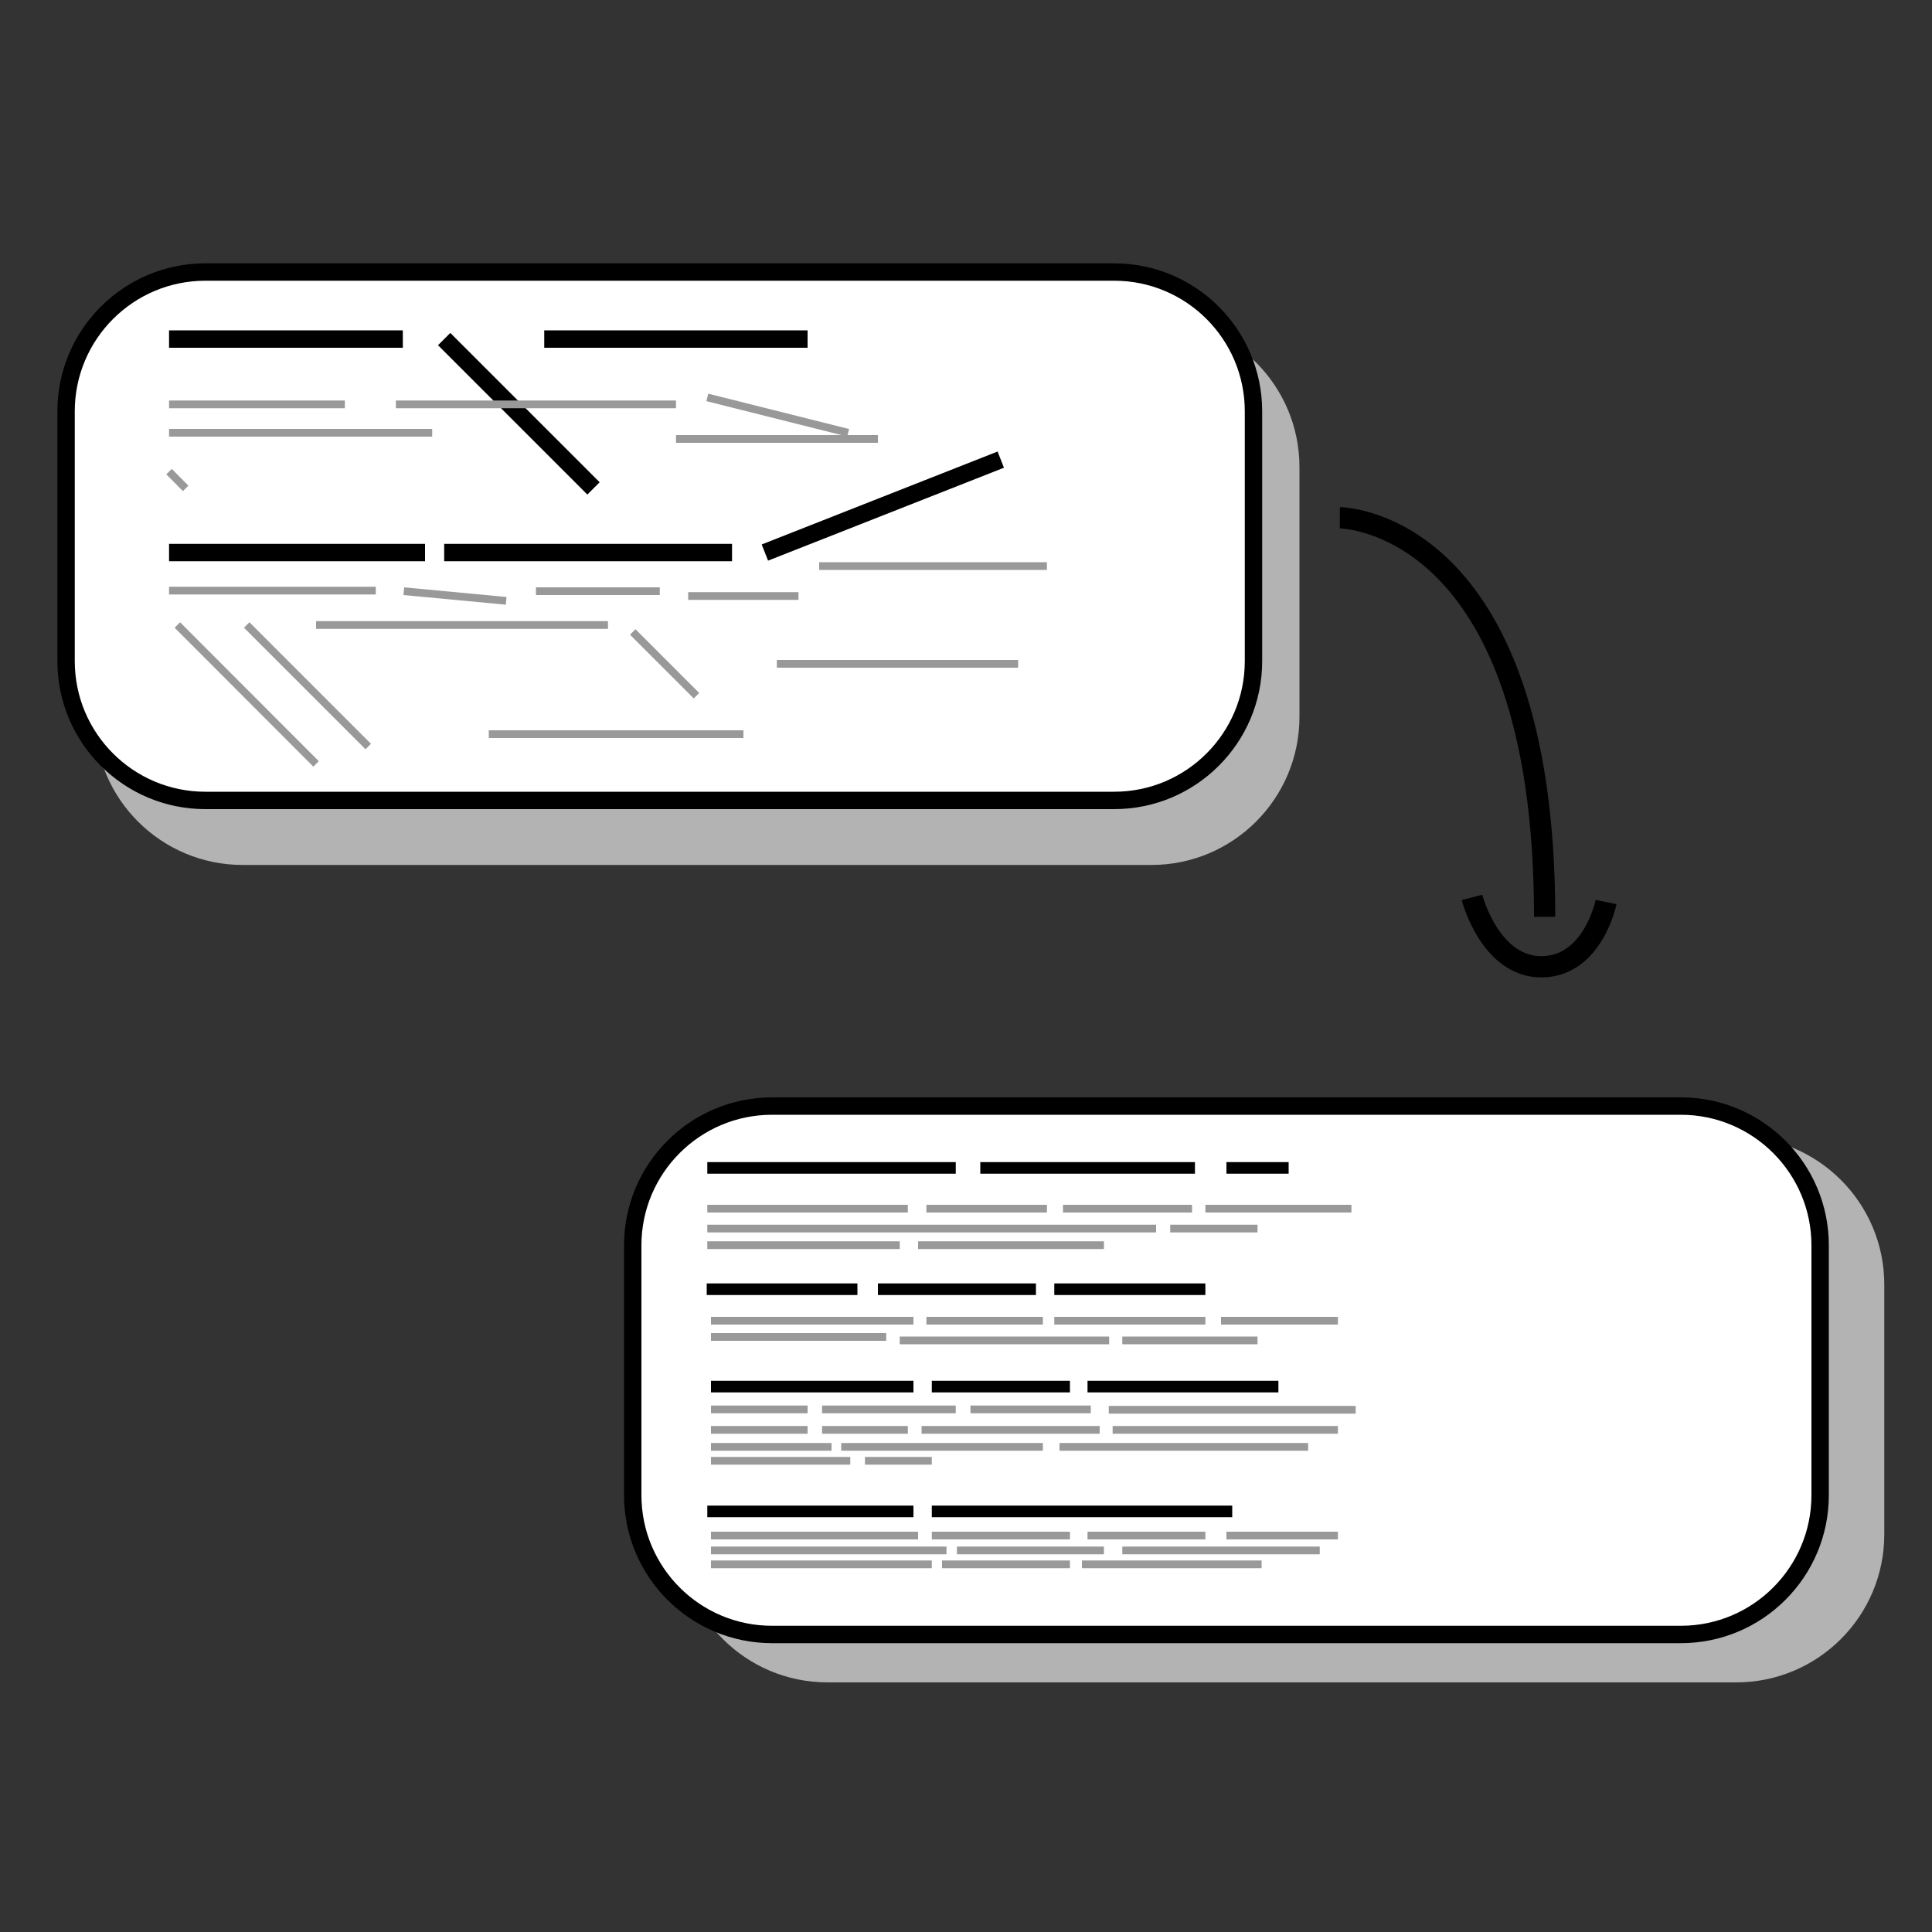 <?xml version="1.0" encoding="utf-8"?>
<!-- Generator: Adobe Illustrator 26.3.1, SVG Export Plug-In . SVG Version: 6.00 Build 0)  -->
<svg version="1.1" xmlns="http://www.w3.org/2000/svg" xmlns:xlink="http://www.w3.org/1999/xlink" x="0px" y="0px"
	 viewBox="0 0 1000 1000" style="enable-background:new 0 0 1000 1000;" xml:space="preserve">
<rect x="0" y="0" width="1000" height="1000" fill="#333333" stroke="none"/>
<style type="text/css">
	.st0{fill:#B3B3B3;stroke:#B3B3B3;stroke-width:9;stroke-miterlimit:10;}
	.st1{fill:#FFFFFF;stroke:#000000;stroke-width:9;stroke-miterlimit:10;}
	.st2{fill:#FFFFFF;stroke:#000000;stroke-width:6;stroke-miterlimit:10;}
	.st3{fill:#FFFFFF;stroke:#999999;stroke-width:4;stroke-miterlimit:10;}
	.st4{fill:none;stroke:#000000;stroke-width:11;stroke-miterlimit:10;}
</style>
<g id="Layer_1">
	<path class="st0" d="M898.7,866.3H428.3c-39.8,0-72.1-32.3-72.1-72.1V664.9c0-39.8,32.3-72.1,72.1-72.1h470.4
		c39.8,0,72.1,32.3,72.1,72.1v129.3C970.8,834,938.5,866.3,898.7,866.3z"/>
	<path class="st1" d="M870,846H399.6c-39.8,0-72.1-32.3-72.1-72.1V644.6c0-39.8,32.3-72.1,72.1-72.1H870c39.8,0,72.1,32.3,72.1,72.1
		v129.3C942.1,813.7,909.8,846,870,846z"/>
	<line class="st2" x1="366.1" y1="604.5" x2="494.7" y2="604.5"/>
	<line class="st2" x1="507.4" y1="604.5" x2="618.5" y2="604.5"/>
	<line class="st2" x1="634.8" y1="604.5" x2="667" y2="604.5"/>
	<line class="st3" x1="366.1" y1="625.6" x2="469.9" y2="625.6"/>
	<line class="st3" x1="479.5" y1="625.6" x2="541.9" y2="625.6"/>
	<line class="st3" x1="550.2" y1="625.6" x2="617" y2="625.6"/>
	<line class="st3" x1="623.9" y1="625.6" x2="699.5" y2="625.6"/>
	<line class="st3" x1="366.1" y1="635.9" x2="598.4" y2="635.9"/>
	<line class="st3" x1="605.7" y1="635.9" x2="650.9" y2="635.9"/>
	<line class="st3" x1="366.1" y1="644.5" x2="465.7" y2="644.5"/>
	<line class="st3" x1="475.2" y1="644.5" x2="571.4" y2="644.5"/>
	<line class="st2" x1="365.8" y1="667.3" x2="443.8" y2="667.3"/>
	<line class="st2" x1="454.4" y1="667.3" x2="536.2" y2="667.3"/>
	<line class="st2" x1="545.7" y1="667.3" x2="623.9" y2="667.3"/>
	<line class="st3" x1="368" y1="683.6" x2="472.8" y2="683.6"/>
	<line class="st3" x1="479.5" y1="683.6" x2="539.8" y2="683.6"/>
	<line class="st3" x1="545.7" y1="683.6" x2="623.9" y2="683.6"/>
	<line class="st3" x1="632" y1="683.6" x2="692.5" y2="683.6"/>
	<line class="st3" x1="368" y1="692" x2="458.7" y2="692"/>
	<line class="st3" x1="465.7" y1="693.8" x2="574.1" y2="693.8"/>
	<line class="st3" x1="580.9" y1="693.8" x2="650.9" y2="693.8"/>
	<line class="st2" x1="368" y1="717.7" x2="472.8" y2="717.7"/>
	<line class="st2" x1="482.3" y1="717.7" x2="553.8" y2="717.7"/>
	<line class="st2" x1="562.9" y1="717.7" x2="661.7" y2="717.7"/>
	<line class="st3" x1="368" y1="729.5" x2="418" y2="729.5"/>
	<line class="st3" x1="425.5" y1="729.5" x2="494.7" y2="729.5"/>
	<line class="st3" x1="502.3" y1="729.5" x2="564.6" y2="729.5"/>
	<line class="st3" x1="573.9" y1="729.7" x2="701.7" y2="729.7"/>
	<line class="st3" x1="368" y1="740.1" x2="418" y2="740.1"/>
	<line class="st3" x1="425.5" y1="740.1" x2="469.9" y2="740.1"/>
	<line class="st3" x1="477" y1="740.1" x2="569.2" y2="740.1"/>
	<line class="st3" x1="575.9" y1="740.1" x2="692.5" y2="740.1"/>
	<line class="st3" x1="368" y1="748.9" x2="430.4" y2="748.9"/>
	<line class="st3" x1="435.4" y1="748.9" x2="539.8" y2="748.9"/>
	<line class="st3" x1="548.4" y1="748.9" x2="677.1" y2="748.9"/>
	<line class="st3" x1="368" y1="756.1" x2="440.1" y2="756.1"/>
	<line class="st3" x1="447.7" y1="756.1" x2="482.3" y2="756.1"/>
	<line class="st2" x1="366.1" y1="782.3" x2="472.8" y2="782.3"/>
	<line class="st2" x1="482.3" y1="782.3" x2="637.8" y2="782.3"/>
	<line class="st3" x1="368" y1="794.8" x2="475.2" y2="794.8"/>
	<line class="st3" x1="482.3" y1="794.8" x2="553.8" y2="794.8"/>
	<line class="st3" x1="562.9" y1="794.8" x2="623.9" y2="794.8"/>
	<line class="st3" x1="634.8" y1="794.8" x2="692.5" y2="794.8"/>
	<line class="st3" x1="368" y1="802.5" x2="489.9" y2="802.5"/>
	<line class="st3" x1="495.3" y1="802.5" x2="571.4" y2="802.5"/>
	<line class="st3" x1="580.9" y1="802.5" x2="683.1" y2="802.5"/>
	<line class="st3" x1="368" y1="809.7" x2="482.3" y2="809.7"/>
	<line class="st3" x1="487.6" y1="809.7" x2="553.8" y2="809.7"/>
	<line class="st3" x1="560" y1="809.7" x2="653" y2="809.7"/>
</g>
<g id="Layer_2">
	<path class="st0" d="M596,443.2H125.6c-39.8,0-72.1-32.3-72.1-72.1V241.8c0-39.8,32.3-72.1,72.1-72.1H596
		c39.8,0,72.1,32.3,72.1,72.1V371C668.1,410.9,635.8,443.2,596,443.2z"/>
	<path class="st1" d="M576.7,414.3H106.3c-39.8,0-72.1-32.3-72.1-72.1V212.9c0-39.8,32.3-72.1,72.1-72.1h470.4
		c39.8,0,72.1,32.3,72.1,72.1v129.3C648.8,382,616.5,414.3,576.7,414.3z"/>
	<line class="st1" x1="87.5" y1="175.5" x2="208.5" y2="175.5"/>
	<line class="st1" x1="229.9" y1="175.5" x2="307.2" y2="252.8"/>
	<line class="st1" x1="281.7" y1="175.5" x2="418" y2="175.5"/>
	<line class="st3" x1="87.5" y1="209.3" x2="178.5" y2="209.3"/>
	<line class="st3" x1="204.9" y1="209.3" x2="349.9" y2="209.3"/>
	<line class="st3" x1="366.1" y1="205.7" x2="439" y2="224"/>
	<line class="st3" x1="87.5" y1="224" x2="223.7" y2="224"/>
	<line class="st3" x1="349.9" y1="227.2" x2="454.4" y2="227.2"/>
	<line class="st3" x1="87.5" y1="244.1" x2="96.1" y2="252.8"/>
	<line class="st1" x1="87.5" y1="286" x2="220" y2="286"/>
	<line class="st1" x1="229.9" y1="286" x2="378.9" y2="286"/>
	<line class="st1" x1="395.9" y1="286" x2="518" y2="237.9"/>
	<line class="st3" x1="87.5" y1="305.7" x2="194.5" y2="305.7"/>
	<line class="st3" x1="209" y1="306" x2="262" y2="311"/>
	<line class="st3" x1="277.4" y1="306" x2="341.5" y2="306"/>
	<line class="st3" x1="356.2" y1="308.5" x2="413.3" y2="308.5"/>
	<line class="st3" x1="424" y1="293" x2="541.9" y2="293"/>
	<line class="st3" x1="91.8" y1="323.5" x2="163.6" y2="395.4"/>
	<line class="st3" x1="127.7" y1="323.5" x2="190.6" y2="386.4"/>
	<line class="st3" x1="163.6" y1="323.5" x2="314.7" y2="323.5"/>
	<line class="st3" x1="327.5" y1="327.1" x2="360.5" y2="360.1"/>
	<line class="st3" x1="253" y1="380" x2="384.8" y2="380"/>
	<line class="st3" x1="402.1" y1="343.6" x2="527" y2="343.6"/>
	<path class="st4" d="M693.5,268c0,0,106,0.5,106,206.5"/>
	<path class="st4" d="M761.9,464.5c0,0,9.2,35.9,35.9,35.9c26.7,0,33.5-33.5,33.5-33.5"/>
</g>
</svg>
